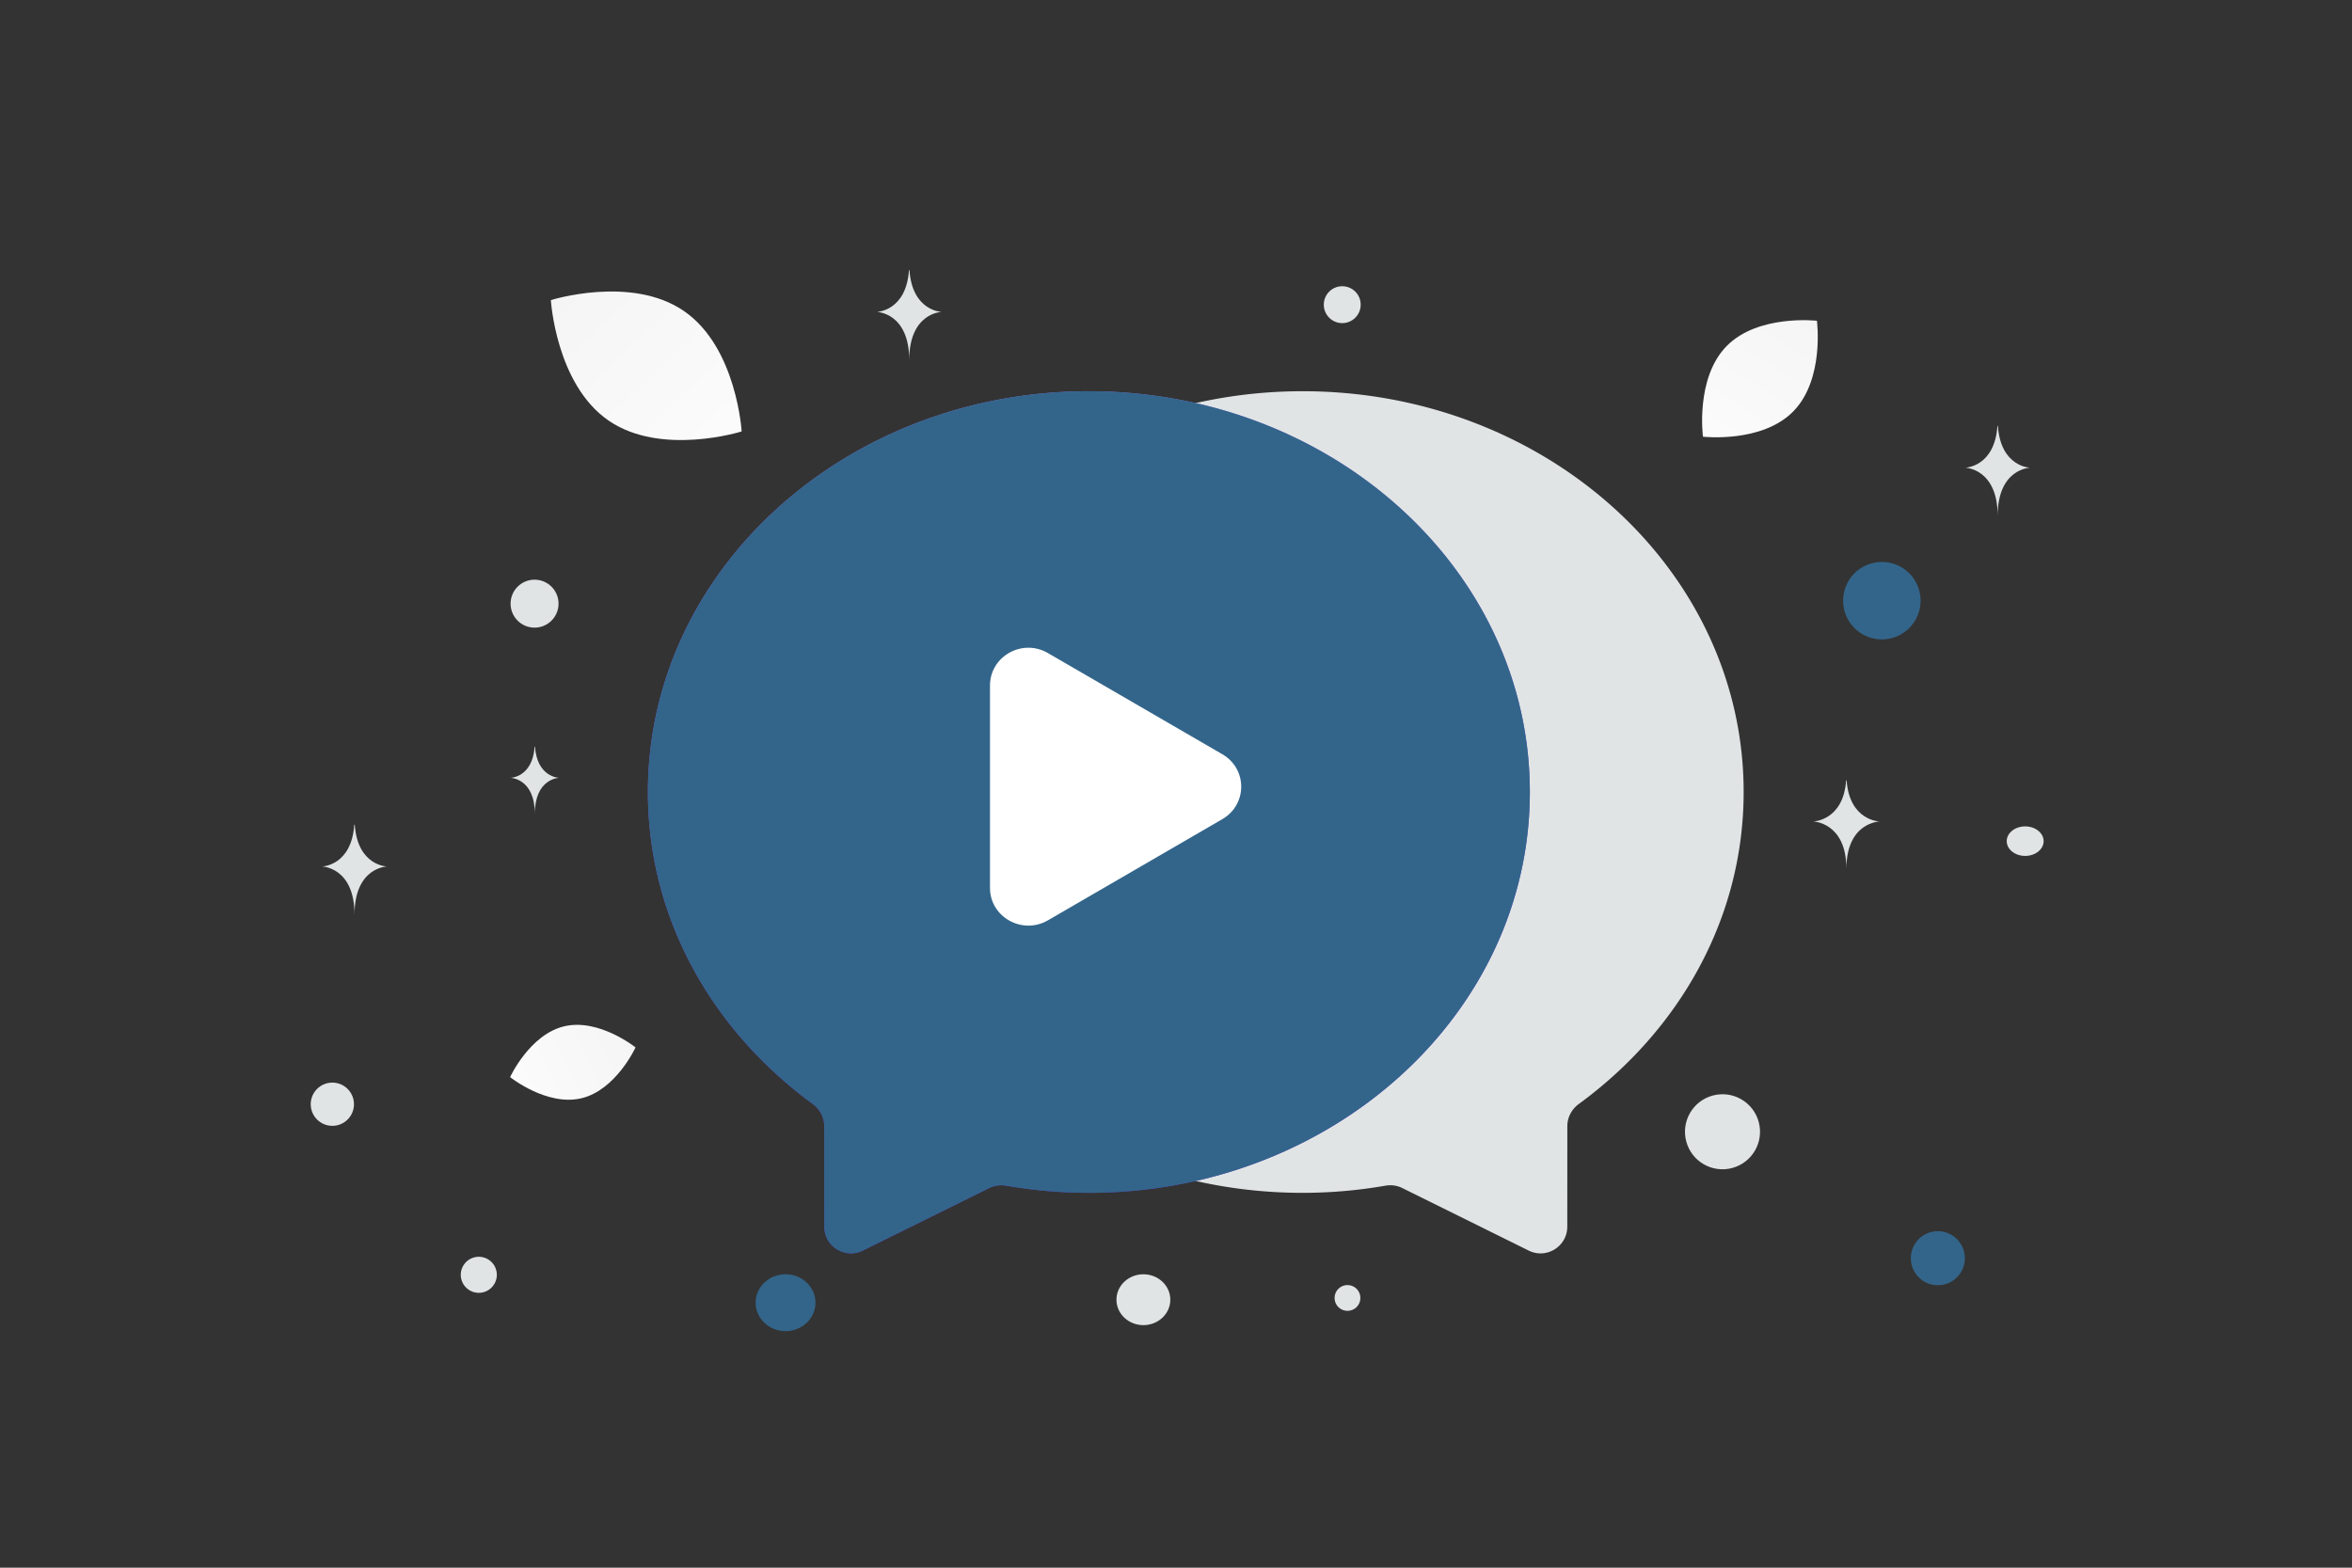 <svg width="900" height="600" viewBox="0 0 900 600" fill="none" xmlns="http://www.w3.org/2000/svg"><rect x="0" y="0" width="900" height="600" fill="#333333" stroke="none"/><path fill="transparent" d="M0 0h900v600H0z"/><path fill-rule="evenodd" clip-rule="evenodd" d="M667.211 303.134c0 48.469-24.718 91.351-63.068 119.386-2.726 1.994-4.406 5.134-4.404 8.511.005 11.102-.01 24.324-.018 38.454-.004 7.573-7.959 12.512-14.746 9.154l-48.381-23.937c-1.998-.988-4.263-1.287-6.46-.906a185.134 185.134 0 0 1-31.661 2.739c-92.843 0-168.737-68.302-168.737-153.401 0-85.1 75.894-153.401 168.737-153.401 92.843 0 168.738 68.301 168.738 153.401z" fill="#E1E4E5"/><path fill-rule="evenodd" clip-rule="evenodd" d="M247.924 303.134c0 48.469 24.718 91.351 63.068 119.386 2.726 1.994 4.406 5.134 4.404 8.511-.005 11.102.01 24.324.018 38.454.004 7.573 7.959 12.512 14.746 9.154l48.381-23.937c1.998-.988 4.263-1.287 6.46-.906a185.134 185.134 0 0 0 31.661 2.739c92.843 0 168.737-68.302 168.737-153.401 0-85.1-75.894-153.401-168.737-153.401-92.843 0-168.738 68.301-168.738 153.401z" fill="url(#a)"/><path fill-rule="evenodd" clip-rule="evenodd" d="M247.924 303.134c0 48.469 24.718 91.351 63.068 119.386 2.726 1.994 4.406 5.134 4.404 8.511-.005 11.102.01 24.324.018 38.454.004 7.573 7.959 12.512 14.746 9.154l48.381-23.937c1.998-.988 4.263-1.287 6.46-.906a185.134 185.134 0 0 0 31.661 2.739c92.843 0 168.737-68.302 168.737-153.401 0-85.1-75.894-153.401-168.737-153.401-92.843 0-168.738 68.301-168.738 153.401z" fill="#33658A"/><path fill-rule="evenodd" clip-rule="evenodd" d="m400.991 249.944 66.754 38.736c9.611 5.575 9.611 19.225 0 24.82l-66.754 38.736c-9.799 5.678-22.167-1.25-22.167-12.399v-77.473c0-11.19 12.368-18.117 22.167-12.42z" fill="#fff"/><path d="M222.46 420.341c-13.252 3.139-27.267-8.099-27.267-8.099s7.479-16.322 20.735-19.452c13.251-3.139 27.262 8.089 27.262 8.089s-7.479 16.322-20.73 19.462z" fill="url(#b)"/><path d="M232.853 160.947c20.155 13.882 50.945 4.178 50.945 4.178s-1.906-32.208-22.074-46.077c-20.155-13.882-50.932-4.191-50.932-4.191s1.907 32.208 22.061 46.09z" fill="url(#c)"/><path d="M686.193 157.467c-12.038 12.253-34.55 9.669-34.55 9.669s-2.979-22.449 9.07-34.695c12.039-12.252 34.54-9.677 34.54-9.677s2.979 22.45-9.06 34.703z" fill="url(#d)"/><circle cx="741.523" cy="481.559" r="10.343" transform="rotate(180 741.523 481.559)" fill="#33658A"/><ellipse cx="300.593" cy="498.582" rx="11.453" ry="10.88" transform="rotate(180 300.593 498.582)" fill="#33658A"/><circle r="14.826" transform="matrix(-1 0 0 1 720.097 229.895)" fill="#33658A"/><ellipse rx="10.307" ry="9.735" transform="matrix(-1 0 0 1 437.52 497.437)" fill="#E1E4E5"/><circle r="8.274" transform="matrix(-1 0 0 1 127.173 422.619)" fill="#E1E4E5"/><circle r="4.942" transform="matrix(-1 0 0 1 515.617 496.765)" fill="#E1E4E5"/><circle r="7.06" transform="matrix(-1 0 0 1 513.613 116.607)" fill="#E1E4E5"/><circle r="6.899" transform="scale(1 -1) rotate(-75 -226.319 -363.34)" fill="#E1E4E5"/><circle r="9.178" transform="matrix(-1 0 0 1 204.552 231.038)" fill="#E1E4E5"/><ellipse rx="7.06" ry="5.648" transform="matrix(-1 0 0 1 774.94 321.935)" fill="#E1E4E5"/><circle r="14.358" transform="scale(1 -1) rotate(-75 47.308 -646.07)" fill="#E1E4E5"/><path d="M706.432 298.674h.184c1.094 15.495 12.618 15.734 12.618 15.734s-12.708.248-12.708 18.153c0-17.905-12.707-18.153-12.707-18.153s11.519-.239 12.613-15.734zM347.827 103.365h.18c1.068 15.765 12.324 16.008 12.324 16.008s-12.412.252-12.412 18.468c0-18.216-12.411-18.468-12.411-18.468s11.251-.243 12.319-16.008zM135.565 315.626h.181c1.068 15.765 12.323 16.008 12.323 16.008s-12.411.252-12.411 18.468c0-18.216-12.412-18.468-12.412-18.468s11.251-.243 12.319-16.008zM764.319 163h.18c1.069 15.765 12.324 16.008 12.324 16.008s-12.412.252-12.412 18.468c0-18.216-12.411-18.468-12.411-18.468s11.251-.243 12.319-16.008zM204.578 285.745h.135c.798 11.779 9.208 11.96 9.208 11.96s-9.273.189-9.273 13.8c0-13.611-9.274-13.8-9.274-13.8s8.406-.181 9.204-11.96z" fill="#E1E4E5"/><defs><linearGradient id="a" x1="416.662" y1="149.733" x2="416.662" y2="485.932" gradientUnits="userSpaceOnUse"><stop stop-color="#8B6EE7"/><stop offset="1" stop-color="#5C30D6"/></linearGradient><linearGradient id="b" x1="172.558" y1="428.146" x2="288.561" y2="373.342" gradientUnits="userSpaceOnUse"><stop stop-color="#fff"/><stop offset="1" stop-color="#EEE"/></linearGradient><linearGradient id="c" x1="311.363" y1="206.496" x2="152.713" y2="39.203" gradientUnits="userSpaceOnUse"><stop stop-color="#fff"/><stop offset="1" stop-color="#EEE"/></linearGradient><linearGradient id="d" x1="638.161" y1="199.32" x2="725.194" y2="62.889" gradientUnits="userSpaceOnUse"><stop stop-color="#fff"/><stop offset="1" stop-color="#EEE"/></linearGradient></defs></svg>